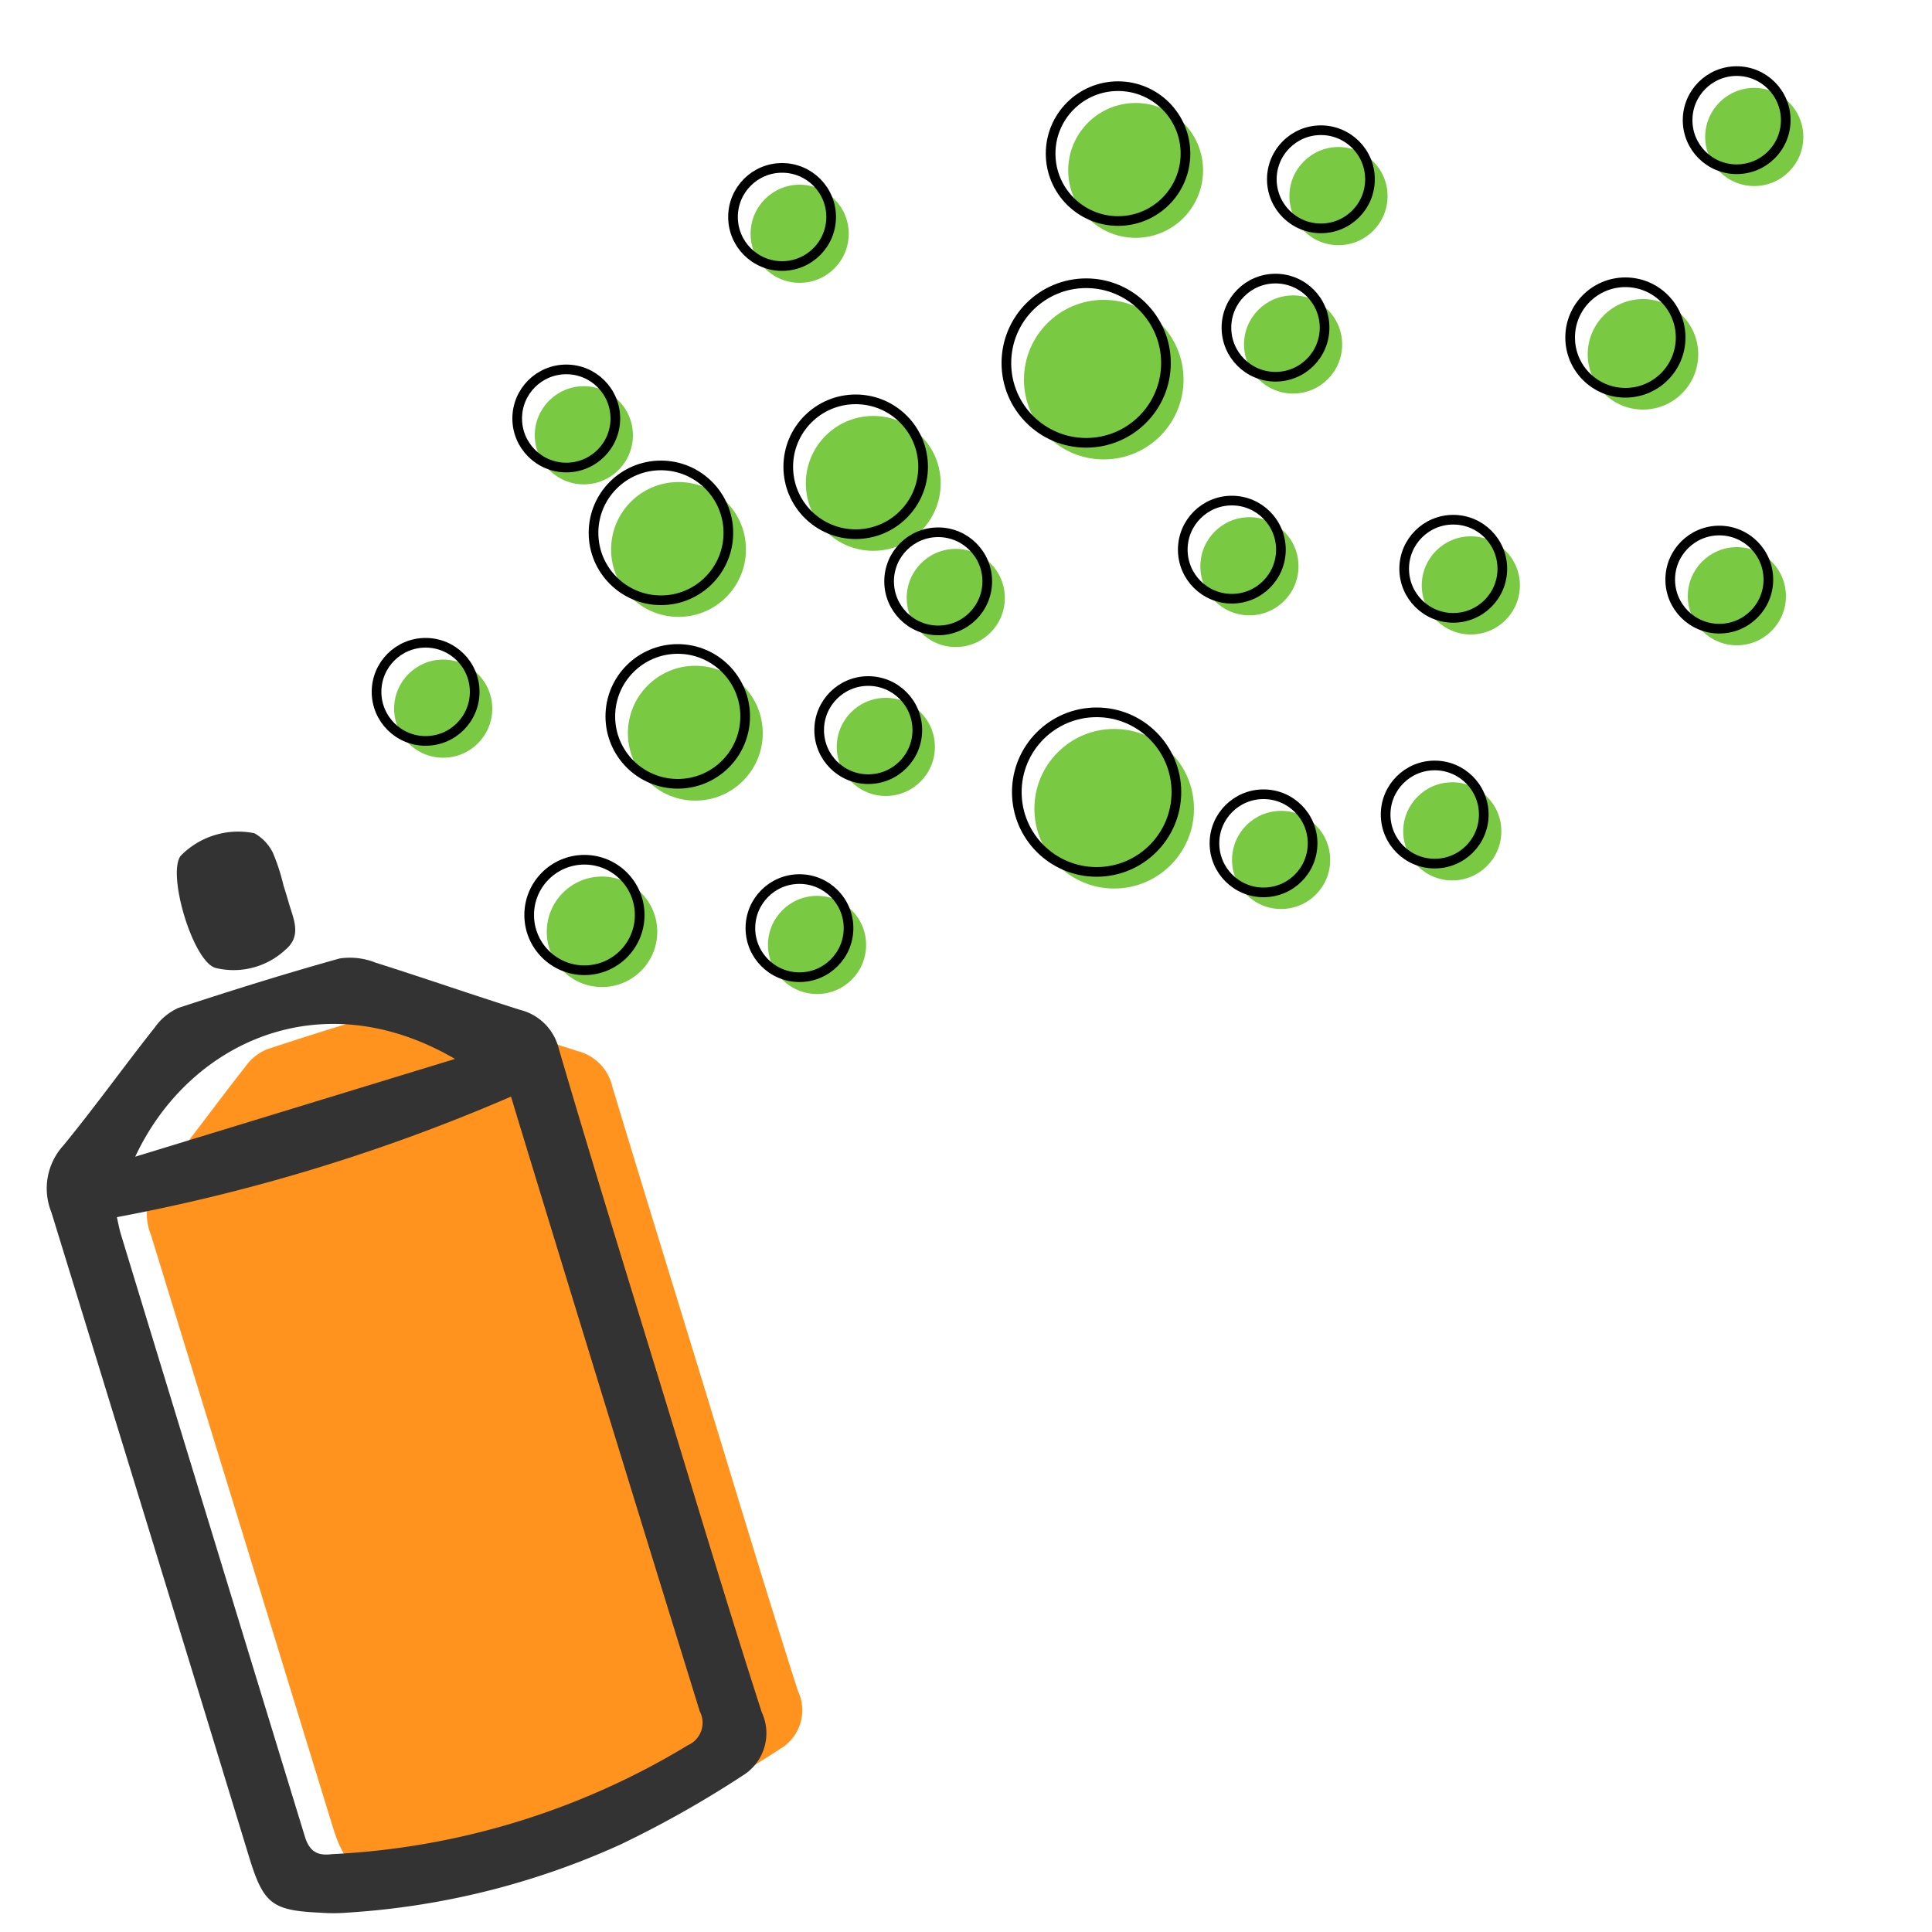 <svg xmlns="http://www.w3.org/2000/svg" viewBox="0 0 100 100"><title>spray_icon</title><g id="Layer_4" data-name="Layer 4"><path d="M40.4,90.51a50,50,0,0,1-5.75,3.25,37.17,37.17,0,0,1-12.91,3.18c-.42,0-.84,0-1.24,0-2.28-.12-2.69-.43-3.35-2.62Q12.49,79.14,7.82,63.94a3,3,0,0,1,.56-3.15c1.49-1.82,2.86-3.73,4.32-5.58a2.55,2.55,0,0,1,1.1-.89c2.52-.84,5.05-1.62,7.61-2.33a3.07,3.07,0,0,1,1.7.2c2.28.71,4.53,1.5,6.81,2.22a2.46,2.46,0,0,1,1.77,1.82c1.59,5.27,3.22,10.53,4.83,15.8s3.13,10.34,4.78,15.49A2.32,2.32,0,0,1,40.4,90.51Z" style="fill:#ff931e"/><circle cx="42.29" cy="48.91" r="2.54" style="fill:#7ac943"/><circle cx="45.85" cy="38.66" r="2.54" style="fill:#7ac943"/><circle cx="49.47" cy="30.95" r="2.54" style="fill:#7ac943"/><circle cx="41.39" cy="12.1" r="2.54" style="fill:#7ac943"/><circle cx="66.93" cy="17.83" r="2.54" style="fill:#7ac943"/><circle cx="69.28" cy="10.15" r="2.54" style="fill:#7ac943"/><circle cx="90.8" cy="7.09" r="2.54" style="fill:#7ac943"/><circle cx="89.9" cy="30.86" r="2.54" style="fill:#7ac943"/><circle cx="66.31" cy="44.51" r="2.54" style="fill:#7ac943"/><circle cx="22.94" cy="36.68" r="2.54" style="fill:#7ac943"/><circle cx="31.16" cy="48.23" r="2.86" style="fill:#7ac943"/><circle cx="35.99" cy="37.95" r="3.49" style="fill:#7ac943"/><circle cx="35.12" cy="28.44" r="3.49" style="fill:#7ac943"/><circle cx="30.22" cy="22.53" r="2.54" style="fill:#7ac943"/><circle cx="45.2" cy="25.02" r="3.49" style="fill:#7ac943"/><circle cx="57.13" cy="19.65" r="4.13" style="fill:#7ac943"/><circle cx="58.78" cy="8.82" r="3.49" style="fill:#7ac943"/><circle cx="85.04" cy="18.34" r="2.86" style="fill:#7ac943"/><circle cx="76.13" cy="30.3" r="2.54" style="fill:#7ac943"/><circle cx="75.17" cy="43.03" r="2.54" style="fill:#7ac943"/><circle cx="64.67" cy="29.31" r="2.54" style="fill:#7ac943"/><circle cx="57.67" cy="41.86" r="4.13" style="fill:#7ac943"/><path d="M34.18,71.63c1.74,5.68,3.43,11.36,5.25,17a2.57,2.57,0,0,1-1,3.28,54.5,54.5,0,0,1-6.31,3.56A40.21,40.21,0,0,1,17.94,99a8.81,8.81,0,0,1-1.36,0c-2.5-.11-2.94-.46-3.68-2.86Q7.8,79.44,2.66,62.75a3.3,3.3,0,0,1,.62-3.46c1.64-2,3.14-4.1,4.74-6.12a3,3,0,0,1,1.21-1c2.77-.91,5.55-1.78,8.35-2.56a3.6,3.6,0,0,1,1.87.22c2.5.79,5,1.66,7.47,2.44a2.74,2.74,0,0,1,2,2C30.62,60.08,32.41,65.85,34.18,71.63ZM26.45,56.76A95.69,95.69,0,0,1,6.05,63c.07.32.12.58.19.83Q11,79.45,15.78,95.06c.25.82.7,1,1.41.91a39.16,39.16,0,0,0,18.42-5.64,1.27,1.27,0,0,0,.61-1.75Q31.48,73.27,26.8,57.92Zm-2.9-1.95C16.57,50.74,9.74,54,7,59.87Z" style="fill:#333"/><path d="M14.69,45.88c.08.26.16.51.23.76.24.87.75,1.78-.16,2.53a3.93,3.93,0,0,1-3.6.93c-1.16-.31-2.51-4.8-1.82-5.79a4.16,4.16,0,0,1,3.83-1.18,2.35,2.35,0,0,1,.95,1,10.28,10.28,0,0,1,.56,1.73Z" style="fill:#333"/></g><g id="Layer_3" data-name="Layer 3"><circle cx="41.38" cy="48.04" r="2.54" style="fill:none;stroke:#000;stroke-miterlimit:10;stroke-width:0.5px"/><circle cx="44.94" cy="37.79" r="2.54" style="fill:none;stroke:#000;stroke-miterlimit:10;stroke-width:0.5px"/><circle cx="48.56" cy="30.09" r="2.54" style="fill:none;stroke:#000;stroke-miterlimit:10;stroke-width:0.5px"/><circle cx="40.48" cy="11.23" r="2.54" style="fill:none;stroke:#000;stroke-miterlimit:10;stroke-width:0.5px"/><circle cx="66.02" cy="16.96" r="2.54" style="fill:none;stroke:#000;stroke-miterlimit:10;stroke-width:0.5px"/><circle cx="68.37" cy="9.28" r="2.54" style="fill:none;stroke:#000;stroke-miterlimit:10;stroke-width:0.5px"/><circle cx="89.89" cy="6.22" r="2.54" style="fill:none;stroke:#000;stroke-miterlimit:10;stroke-width:0.5px"/><circle cx="88.99" cy="30" r="2.54" style="fill:none;stroke:#000;stroke-miterlimit:10;stroke-width:0.5px"/><circle cx="65.4" cy="43.65" r="2.54" style="fill:none;stroke:#000;stroke-miterlimit:10;stroke-width:0.5px"/><circle cx="22.03" cy="35.81" r="2.54" style="fill:none;stroke:#000;stroke-miterlimit:10;stroke-width:0.5px"/><circle cx="30.25" cy="47.36" r="2.86" style="fill:none;stroke:#000;stroke-miterlimit:10;stroke-width:0.5px"/><circle cx="35.08" cy="37.08" r="3.49" style="fill:none;stroke:#000;stroke-miterlimit:10;stroke-width:0.5px"/><circle cx="34.21" cy="27.58" r="3.49" style="fill:none;stroke:#000;stroke-miterlimit:10;stroke-width:0.5px"/><circle cx="29.31" cy="21.66" r="2.54" style="fill:none;stroke:#000;stroke-miterlimit:10;stroke-width:0.5px"/><circle cx="44.29" cy="24.16" r="3.49" style="fill:none;stroke:#000;stroke-miterlimit:10;stroke-width:0.5px"/><circle cx="56.22" cy="18.79" r="4.13" style="fill:none;stroke:#000;stroke-miterlimit:10;stroke-width:0.5px"/><circle cx="57.87" cy="7.95" r="3.49" style="fill:none;stroke:#000;stroke-miterlimit:10;stroke-width:0.5px"/><circle cx="84.13" cy="17.47" r="2.86" style="fill:none;stroke:#000;stroke-miterlimit:10;stroke-width:0.5px"/><circle cx="75.22" cy="29.44" r="2.54" style="fill:none;stroke:#000;stroke-miterlimit:10;stroke-width:0.5px"/><circle cx="74.26" cy="42.16" r="2.54" style="fill:none;stroke:#000;stroke-miterlimit:10;stroke-width:0.5px"/><circle cx="63.76" cy="28.45" r="2.54" style="fill:none;stroke:#000;stroke-miterlimit:10;stroke-width:0.5px"/><circle cx="56.76" cy="41" r="4.13" style="fill:none;stroke:#000;stroke-miterlimit:10;stroke-width:0.5px"/></g></svg>